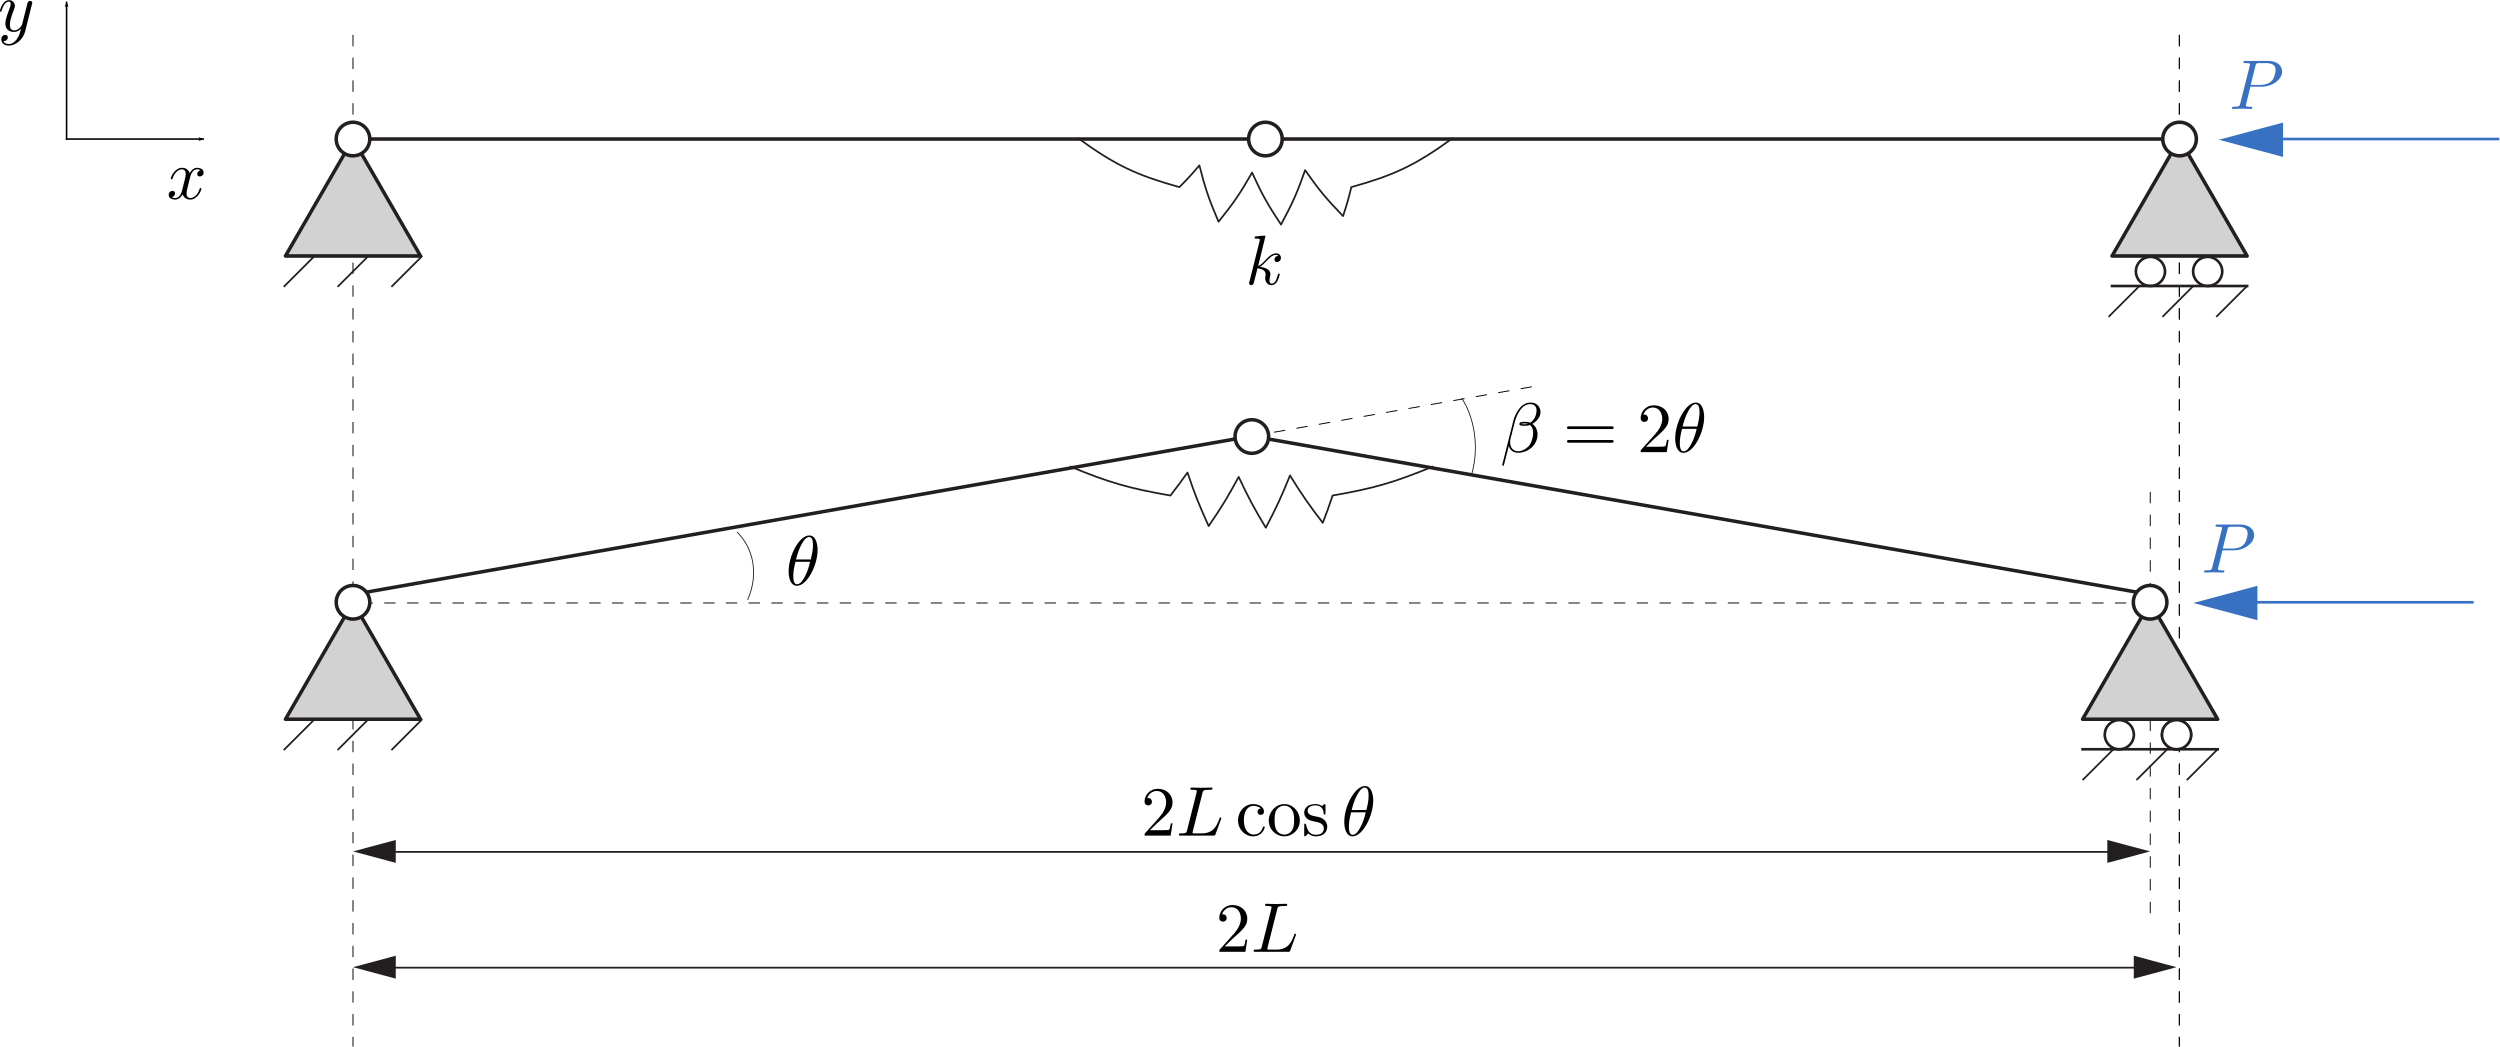 <?xml version="1.0" encoding="UTF-8" standalone="no"?>
<!-- Created with Inkscape (http://www.inkscape.org/) -->

<svg
   inkscape:version="1.1 (c68e22c387, 2021-05-23)"
   sodipodi:docname="two_rods.svg"
   viewBox="0 0 790.244 330.841"
   height="87.535mm"
   width="209.085mm"
   xml:space="preserve"
   id="svg9"
   version="1.1"
   xmlns:inkscape="http://www.inkscape.org/namespaces/inkscape"
   xmlns:sodipodi="http://sodipodi.sourceforge.net/DTD/sodipodi-0.dtd"
   xmlns:xlink="http://www.w3.org/1999/xlink"
   xmlns="http://www.w3.org/2000/svg"
   xmlns:svg="http://www.w3.org/2000/svg"><defs
     id="defs13"><marker
   id="ExperimentalArrow"
   refX="5"
   refY="3"
   orient="auto-start-reverse"
   inkscape:stockid="ExperimentalArrow"
   inkscape:isstock="true"><path
     style="fill:context-stroke"
     d="M 10,3 0,6 V 0 Z"
     id="path12852" /></marker><marker
   style="overflow:visible"
   id="TriangleInL"
   refX="0"
   refY="0"
   orient="auto"
   inkscape:stockid="TriangleInL"
   inkscape:isstock="true"><path
     transform="scale(-0.8)"
     style="fill:context-stroke;fill-rule:evenodd;stroke:context-stroke;stroke-width:1pt"
     d="M 5.77,0 -2.88,5 V -5 Z"
     id="path12732" /></marker><marker
   style="overflow:visible"
   id="Arrow2Lstart"
   refX="0"
   refY="0"
   orient="auto"
   inkscape:stockid="Arrow2Lstart"
   inkscape:isstock="true"><path
     transform="matrix(1.1,0,0,1.1,1.1,0)"
     d="M 8.719,4.034 -2.207,0.016 8.719,-4.002 c -1.745,2.372 -1.735,5.617 -6e-7,8.035 z"
     style="fill:context-stroke;fill-rule:evenodd;stroke-width:0.625;stroke-linejoin:round"
     id="path12617" /></marker><marker
   style="overflow:visible"
   id="Arrow1Mstart"
   refX="0"
   refY="0"
   orient="auto"
   inkscape:stockid="Arrow1Mstart"
   inkscape:isstock="true"><path
     transform="matrix(0.4,0,0,0.4,4,0)"
     style="fill:context-stroke;fill-rule:evenodd;stroke:context-stroke;stroke-width:1pt"
     d="M 0,0 5,-5 -12.5,0 5,5 Z"
     id="path12605" /></marker><marker
   style="overflow:visible"
   id="marker14287"
   refX="0"
   refY="0"
   orient="auto"
   inkscape:stockid="Arrow1Lstart"
   inkscape:isstock="true"><path
     transform="matrix(0.8,0,0,0.8,10,0)"
     style="fill:context-stroke;fill-rule:evenodd;stroke:context-stroke;stroke-width:1pt"
     d="M 0,0 5,-5 -12.5,0 5,5 Z"
     id="path14285" /></marker><marker
   style="overflow:visible"
   id="marker14277"
   refX="0"
   refY="0"
   orient="auto"
   inkscape:stockid="Arrow1Lstart"
   inkscape:isstock="true"><path
     transform="matrix(0.8,0,0,0.8,10,0)"
     style="fill:context-stroke;fill-rule:evenodd;stroke:context-stroke;stroke-width:1pt"
     d="M 0,0 5,-5 -12.5,0 5,5 Z"
     id="path14275" /></marker><marker
   style="overflow:visible"
   id="Arrow1Lstart"
   refX="0"
   refY="0"
   orient="auto"
   inkscape:stockid="Arrow1Lstart"
   inkscape:isstock="true"><path
     transform="matrix(0.8,0,0,0.8,10,0)"
     style="fill:context-stroke;fill-rule:evenodd;stroke:context-stroke;stroke-width:1pt"
     d="M 0,0 5,-5 -12.5,0 5,5 Z"
     id="path12599" /></marker><marker
   style="overflow:visible"
   id="Arrow2Lend"
   refX="0"
   refY="0"
   orient="auto"
   inkscape:stockid="Arrow2Lend"
   inkscape:isstock="true"><path
     transform="matrix(-1.1,0,0,-1.1,-1.1,0)"
     d="M 8.719,4.034 -2.207,0.016 8.719,-4.002 c -1.745,2.372 -1.735,5.617 -6e-7,8.035 z"
     style="fill:context-stroke;fill-rule:evenodd;stroke-width:0.625;stroke-linejoin:round"
     id="path12620" /></marker><marker
   style="overflow:visible"
   id="Arrow1Lend"
   refX="0"
   refY="0"
   orient="auto"
   inkscape:stockid="Arrow1Lend"
   inkscape:isstock="true"><path
     transform="matrix(-0.8,0,0,-0.8,-10,0)"
     style="fill:context-stroke;fill-rule:evenodd;stroke:context-stroke;stroke-width:1pt"
     d="M 0,0 5,-5 -12.5,0 5,5 Z"
     id="path12602" /></marker><clipPath
   clipPathUnits="userSpaceOnUse"
   id="clipPath71"><path
     d="M 0,0 H 425.2 V 108 H 0 Z"
     id="path69" /></clipPath><clipPath
   clipPathUnits="userSpaceOnUse"
   id="clipPath155"><path
     d="M 0,108 H 425.2 V 0 H 0 Z"
     id="path153" /></clipPath><clipPath
   clipPathUnits="userSpaceOnUse"
   id="clipPath267"><path
     d="M 0,108 H 425.2 V 0 H 0 Z"
     id="path265" /></clipPath><clipPath
   clipPathUnits="userSpaceOnUse"
   id="clipPath369"><path
     d="M 0,108 H 425.2 V 0 H 0 Z"
     id="path367" /></clipPath><clipPath
   clipPathUnits="userSpaceOnUse"
   id="clipPath421"><path
     d="M 0,108 H 425.2 V 0 H 0 Z"
     id="path419" /></clipPath><g
   id="g9141">
      <symbol
   overflow="visible"
   id="symbol3403">
        <path
   style="stroke:none"
   d=""
   id="path6363" />
      </symbol>
      <symbol
   overflow="visible"
   id="symbol8454">
        <path
   style="stroke:none"
   d="m 2.641,-3.719 h 1.125 C 3.438,-2.25 3.344,-1.812 3.344,-1.141 c 0,0.141 0,0.406 0.078,0.75 0.109,0.438 0.219,0.5 0.359,0.5 0.203,0 0.422,-0.172 0.422,-0.375 0,-0.062 0,-0.078 -0.062,-0.219 -0.297,-0.719 -0.297,-1.375 -0.297,-1.656 0,-0.516 0.078,-1.062 0.188,-1.578 h 1.125 c 0.141,0 0.5,0 0.5,-0.344 0,-0.234 -0.219,-0.234 -0.406,-0.234 H 1.906 c -0.219,0 -0.594,0 -1.031,0.469 -0.344,0.391 -0.609,0.844 -0.609,0.891 0,0.016 0,0.109 0.125,0.109 0.078,0 0.094,-0.047 0.156,-0.125 C 1.031,-3.719 1.609,-3.719 1.812,-3.719 H 2.375 C 2.062,-2.516 1.531,-1.312 1.109,-0.406 1.031,-0.25 1.031,-0.234 1.031,-0.156 c 0,0.188 0.156,0.266 0.281,0.266 0.297,0 0.375,-0.281 0.5,-0.641 C 1.953,-1 1.953,-1.016 2.078,-1.516 Z m 0,0"
   id="path6537" />
      </symbol>
      <symbol
   overflow="visible"
   id="symbol9488">
        <path
   style="stroke:none"
   d="m 2.859,-6.812 c 0,0 0,-0.109 -0.125,-0.109 -0.234,0 -0.953,0.078 -1.219,0.109 -0.078,0 -0.188,0.016 -0.188,0.188 0,0.125 0.094,0.125 0.234,0.125 0.484,0 0.5,0.062 0.5,0.172 L 2.031,-6.125 0.594,-0.391 c -0.047,0.141 -0.047,0.156 -0.047,0.219 0,0.234 0.203,0.281 0.297,0.281 0.125,0 0.266,-0.094 0.328,-0.203 0.047,-0.094 0.5,-1.938 0.562,-2.188 0.344,0.031 1.156,0.188 1.156,0.844 0,0.078 0,0.109 -0.031,0.219 -0.016,0.109 -0.031,0.234 -0.031,0.344 0,0.578 0.391,0.984 0.906,0.984 0.297,0 0.578,-0.156 0.797,-0.531 0.25,-0.438 0.359,-0.984 0.359,-1 0,-0.109 -0.094,-0.109 -0.125,-0.109 -0.094,0 -0.109,0.047 -0.141,0.188 -0.203,0.719 -0.422,1.234 -0.859,1.234 -0.203,0 -0.328,-0.109 -0.328,-0.469 0,-0.172 0.047,-0.406 0.078,-0.562 C 3.562,-1.312 3.562,-1.344 3.562,-1.453 3.562,-2.094 2.938,-2.375 2.078,-2.5 2.391,-2.672 2.719,-2.984 2.938,-3.234 3.422,-3.766 3.875,-4.188 4.359,-4.188 c 0.062,0 0.078,0 0.094,0.016 0.125,0.016 0.125,0.016 0.219,0.078 0.016,0 0.016,0.016 0.031,0.031 -0.469,0.031 -0.562,0.422 -0.562,0.547 0,0.156 0.109,0.344 0.375,0.344 0.266,0 0.547,-0.219 0.547,-0.609 0,-0.297 -0.234,-0.625 -0.672,-0.625 -0.281,0 -0.734,0.078 -1.453,0.875 -0.344,0.375 -0.734,0.781 -1.109,0.922 z m 0,0"
   id="path1793" />
      </symbol>
      <symbol
   overflow="visible"
   id="symbol5950">
        <path
   style="stroke:none"
   d=""
   id="path7853" />
      </symbol>
      <symbol
   overflow="visible"
   id="symbol6395">
        <path
   style="stroke:none"
   d="M 3.516,-1.266 H 3.281 c -0.016,0.156 -0.094,0.562 -0.188,0.625 C 3.047,-0.594 2.516,-0.594 2.406,-0.594 H 1.125 c 0.734,-0.641 0.984,-0.844 1.391,-1.172 0.516,-0.406 1,-0.844 1,-1.5 0,-0.844 -0.734,-1.359 -1.625,-1.359 -0.859,0 -1.453,0.609 -1.453,1.25 0,0.344 0.297,0.391 0.375,0.391 0.156,0 0.359,-0.125 0.359,-0.375 0,-0.125 -0.047,-0.375 -0.406,-0.375 C 0.984,-4.219 1.453,-4.375 1.781,-4.375 c 0.703,0 1.062,0.547 1.062,1.109 0,0.609 -0.438,1.078 -0.656,1.328 L 0.516,-0.266 C 0.438,-0.203 0.438,-0.188 0.438,0 h 2.875 z m 0,0"
   id="path8420" />
      </symbol>
      <symbol
   overflow="visible"
   id="symbol3991">
        <path
   style="stroke:none"
   d="m 5.359,-2.344 c 0.094,0 0.25,0 0.25,-0.172 0,-0.172 -0.156,-0.172 -0.25,-0.172 H 0.75 c -0.094,0 -0.266,0 -0.266,0.172 0,0.172 0.156,0.172 0.266,0.172 z m 0,1.531 c 0.094,0 0.25,0 0.25,-0.156 0,-0.188 -0.156,-0.188 -0.25,-0.188 H 0.75 c -0.109,0 -0.266,0 -0.266,0.188 0,0.156 0.172,0.156 0.266,0.156 z m 0,0"
   id="path7312" />
      </symbol>
      <symbol
   overflow="visible"
   id="symbol7950">
        <path
   style="stroke:none"
   d="m 2.328,-4.438 c 0,-0.188 0,-0.188 -0.203,-0.188 -0.453,0.438 -1.078,0.438 -1.359,0.438 v 0.25 c 0.156,0 0.625,0 1,-0.188 v 3.547 c 0,0.234 0,0.328 -0.688,0.328 H 0.812 V 0 c 0.125,0 0.984,-0.031 1.234,-0.031 0.219,0 1.094,0.031 1.25,0.031 V -0.25 H 3.031 c -0.703,0 -0.703,-0.094 -0.703,-0.328 z m 0,0"
   id="path5580" />
      </symbol>
      <symbol
   overflow="visible"
   id="symbol8496">
        <path
   style="stroke:none"
   d=""
   id="path7260" />
      </symbol>
      <symbol
   overflow="visible"
   id="symbol2464">
        <path
   style="stroke:none"
   d="m 1.312,-3.266 v -0.25 c 0,-2.516 1.234,-2.875 1.75,-2.875 0.234,0 0.656,0.062 0.875,0.406 -0.156,0 -0.547,0 -0.547,0.438 0,0.312 0.234,0.469 0.453,0.469 0.156,0 0.469,-0.094 0.469,-0.484 0,-0.594 -0.438,-1.078 -1.266,-1.078 -1.281,0 -2.625,1.281 -2.625,3.484 0,2.672 1.156,3.375 2.078,3.375 1.109,0 2.062,-0.938 2.062,-2.25 0,-1.266 -0.891,-2.219 -2,-2.219 -0.672,0 -1.047,0.5 -1.25,0.984 z M 2.5,-0.062 c -0.625,0 -0.922,-0.594 -0.984,-0.75 -0.188,-0.469 -0.188,-1.266 -0.188,-1.438 0,-0.781 0.328,-1.781 1.219,-1.781 0.172,0 0.625,0 0.938,0.625 0.172,0.359 0.172,0.875 0.172,1.359 0,0.484 0,0.984 -0.172,1.344 C 3.188,-0.109 2.734,-0.062 2.5,-0.062 Z m 0,0"
   id="path2718" />
      </symbol>
      <symbol
   overflow="visible"
   id="symbol1699">
        <path
   style="stroke:none"
   d="m 6.844,-3.266 c 0.156,0 0.344,0 0.344,-0.188 C 7.188,-3.656 7,-3.656 6.859,-3.656 h -5.969 c -0.141,0 -0.328,0 -0.328,0.203 0,0.188 0.188,0.188 0.328,0.188 z m 0.016,1.938 c 0.141,0 0.328,0 0.328,-0.203 0,-0.188 -0.188,-0.188 -0.344,-0.188 H 0.891 c -0.141,0 -0.328,0 -0.328,0.188 0,0.203 0.188,0.203 0.328,0.203 z m 0,0"
   id="path4252" />
      </symbol>
      <symbol
   overflow="visible"
   id="symbol8588">
        <path
   style="stroke:none"
   d="M 1.766,-6.922 0.328,-6.812 V -6.5 c 0.703,0 0.781,0.062 0.781,0.562 V -0.75 c 0,0.438 -0.109,0.438 -0.781,0.438 V 0 C 0.656,-0.016 1.188,-0.031 1.438,-0.031 c 0.25,0 0.734,0.016 1.109,0.031 v -0.312 c -0.672,0 -0.781,0 -0.781,-0.438 z m 0,0"
   id="path9443" />
      </symbol>
      <symbol
   overflow="visible"
   id="symbol2369">
        <path
   style="stroke:none"
   d="M 1.766,-4.406 0.375,-4.297 v 0.312 c 0.641,0 0.734,0.062 0.734,0.547 V -0.75 c 0,0.438 -0.109,0.438 -0.781,0.438 V 0 C 0.641,-0.016 1.188,-0.031 1.422,-0.031 1.781,-0.031 2.125,-0.016 2.469,0 v -0.312 c -0.672,0 -0.703,-0.047 -0.703,-0.438 z m 0.031,-1.734 c 0,-0.312 -0.234,-0.531 -0.516,-0.531 -0.312,0 -0.531,0.266 -0.531,0.531 0,0.266 0.219,0.531 0.531,0.531 0.281,0 0.516,-0.219 0.516,-0.531 z m 0,0"
   id="path7358" />
      </symbol>
      <symbol
   overflow="visible"
   id="symbol5125">
        <path
   style="stroke:none"
   d="M 1.094,-3.422 V -0.75 c 0,0.438 -0.109,0.438 -0.781,0.438 V 0 c 0.359,-0.016 0.859,-0.031 1.141,-0.031 0.25,0 0.766,0.016 1.109,0.031 v -0.312 c -0.672,0 -0.781,0 -0.781,-0.438 V -2.594 C 1.781,-3.625 2.5,-4.188 3.125,-4.188 c 0.641,0 0.75,0.531 0.75,1.109 V -0.75 c 0,0.438 -0.109,0.438 -0.781,0.438 V 0 c 0.344,-0.016 0.859,-0.031 1.125,-0.031 0.25,0 0.781,0.016 1.109,0.031 v -0.312 c -0.656,0 -0.766,0 -0.766,-0.438 v -1.844 c 0,-1.031 0.703,-1.594 1.344,-1.594 0.625,0 0.734,0.531 0.734,1.109 V -0.75 c 0,0.438 -0.109,0.438 -0.781,0.438 V 0 c 0.344,-0.016 0.859,-0.031 1.125,-0.031 0.266,0 0.781,0.016 1.125,0.031 v -0.312 c -0.516,0 -0.766,0 -0.781,-0.297 v -1.906 c 0,-0.859 0,-1.156 -0.312,-1.516 -0.141,-0.172 -0.469,-0.375 -1.047,-0.375 -0.828,0 -1.281,0.594 -1.438,0.984 C 4.391,-4.297 3.656,-4.406 3.203,-4.406 2.469,-4.406 2,-3.984 1.719,-3.359 V -4.406 L 0.312,-4.297 v 0.312 c 0.703,0 0.781,0.062 0.781,0.562 z m 0,0"
   id="path885" />
      </symbol>
      <symbol
   overflow="visible"
   id="symbol7810">
        <path
   style="stroke:none"
   d="m 2.938,-6.375 c 0,-0.25 0,-0.266 -0.234,-0.266 C 2.078,-6 1.203,-6 0.891,-6 v 0.312 c 0.203,0 0.781,0 1.297,-0.266 v 5.172 c 0,0.359 -0.031,0.469 -0.922,0.469 h -0.312 V 0 c 0.344,-0.031 1.203,-0.031 1.609,-0.031 0.391,0 1.266,0 1.609,0.031 v -0.312 h -0.312 c -0.906,0 -0.922,-0.109 -0.922,-0.469 z m 0,0"
   id="path357" />
      </symbol>
      <symbol
   overflow="visible"
   id="symbol7308">
        <path
   style="stroke:none"
   d=""
   id="path5830" />
      </symbol>
      <symbol
   overflow="visible"
   id="symbol1868">
        <path
   style="stroke:none"
   d="m 0.844,-0.438 c -0.016,0.094 -0.062,0.266 -0.062,0.281 0,0.156 0.125,0.219 0.234,0.219 0.125,0 0.234,-0.078 0.281,-0.141 0.031,-0.062 0.078,-0.297 0.125,-0.438 0.031,-0.125 0.109,-0.453 0.141,-0.625 0.047,-0.156 0.094,-0.312 0.125,-0.469 0.078,-0.281 0.094,-0.344 0.297,-0.625 C 2.172,-2.516 2.5,-2.875 3.031,-2.875 c 0.391,0 0.406,0.359 0.406,0.484 0,0.422 -0.297,1.188 -0.406,1.484 -0.078,0.203 -0.109,0.266 -0.109,0.375 0,0.375 0.297,0.594 0.656,0.594 0.703,0 1,-0.953 1,-1.062 0,-0.094 -0.078,-0.094 -0.109,-0.094 -0.094,0 -0.094,0.047 -0.125,0.125 C 4.188,-0.406 3.875,-0.125 3.609,-0.125 c -0.156,0 -0.188,-0.094 -0.188,-0.25 0,-0.156 0.047,-0.25 0.172,-0.562 0.078,-0.219 0.359,-0.953 0.359,-1.344 0,-0.672 -0.531,-0.797 -0.906,-0.797 -0.578,0 -0.969,0.359 -1.172,0.641 -0.047,-0.484 -0.453,-0.641 -0.75,-0.641 -0.297,0 -0.453,0.219 -0.547,0.375 -0.156,0.266 -0.25,0.656 -0.25,0.703 0,0.078 0.094,0.078 0.125,0.078 0.094,0 0.094,-0.016 0.141,-0.203 0.109,-0.406 0.25,-0.75 0.516,-0.75 0.188,0 0.234,0.156 0.234,0.344 0,0.125 -0.062,0.391 -0.125,0.578 -0.047,0.188 -0.109,0.469 -0.141,0.625 z m 0,0"
   id="path4876" />
      </symbol>
      <symbol
   overflow="visible"
   id="symbol7241">
        <path
   style="stroke:none"
   d="m 2.188,-4.625 c 0,-0.016 0.016,-0.109 0.016,-0.109 0,-0.047 -0.016,-0.109 -0.109,-0.109 -0.141,0 -0.719,0.062 -0.891,0.078 -0.047,0 -0.156,0.016 -0.156,0.156 0,0.094 0.109,0.094 0.188,0.094 0.328,0 0.328,0.062 0.328,0.109 0,0.047 -0.016,0.094 -0.016,0.156 L 0.562,-0.312 c -0.047,0.125 -0.047,0.141 -0.047,0.156 0,0.109 0.094,0.219 0.25,0.219 0.188,0 0.266,-0.125 0.312,-0.281 0.016,-0.031 0.312,-1.266 0.344,-1.359 0.5,0.047 0.891,0.219 0.891,0.578 0,0.031 0,0.062 -0.016,0.141 -0.031,0.094 -0.031,0.141 -0.031,0.219 0,0.484 0.406,0.703 0.75,0.703 0.672,0 0.875,-1.047 0.875,-1.062 0,-0.094 -0.078,-0.094 -0.109,-0.094 -0.094,0 -0.109,0.047 -0.141,0.172 C 3.562,-0.625 3.375,-0.125 3.031,-0.125 c -0.188,0 -0.25,-0.172 -0.25,-0.359 0,-0.125 0,-0.141 0.047,-0.312 0.016,-0.031 0.031,-0.141 0.031,-0.219 0,-0.625 -0.828,-0.719 -1.125,-0.734 C 1.938,-1.875 2.188,-2.109 2.312,-2.219 2.672,-2.547 3.016,-2.875 3.406,-2.875 c 0.078,0 0.172,0.016 0.234,0.094 C 3.344,-2.734 3.281,-2.5 3.281,-2.391 c 0,0.141 0.109,0.25 0.266,0.25 0.203,0 0.406,-0.156 0.406,-0.438 0,-0.234 -0.172,-0.5 -0.531,-0.5 -0.406,0 -0.766,0.297 -1.125,0.625 C 2,-2.188 1.781,-1.969 1.484,-1.844 Z m 0,0"
   id="path1651" />
      </symbol>
      <symbol
   overflow="visible"
   id="symbol4493">
        <path
   style="stroke:none"
   d=""
   id="path4564" />
      </symbol>
      <symbol
   overflow="visible"
   id="symbol2384">
        <path
   style="stroke:none"
   d="m 6.406,-1.578 c -0.875,0.641 -0.984,1.562 -0.984,1.562 0,0.109 0.062,0.109 0.156,0.109 0.125,0 0.156,0 0.188,-0.125 0.047,-0.172 0.156,-0.609 0.516,-1 0.406,-0.422 0.75,-0.531 1.047,-0.625 0.031,-0.016 0.062,-0.047 0.062,-0.078 0,-0.078 -0.031,-0.094 -0.125,-0.125 C 6.266,-2.172 5.906,-2.891 5.75,-3.5 5.734,-3.578 5.672,-3.578 5.578,-3.578 c -0.094,0 -0.156,0 -0.156,0.094 0,0.016 0.062,0.484 0.406,0.969 0.156,0.234 0.359,0.438 0.578,0.594 H 0.812 c -0.109,0 -0.281,0 -0.281,0.172 0,0.172 0.172,0.172 0.281,0.172 z m 0,0"
   id="path7092" />
      </symbol>
      <symbol
   overflow="visible"
   id="symbol3319">
        <path
   style="stroke:none"
   d="m 4.031,-1.906 c -0.375,-0.438 -0.484,-0.547 -0.75,-0.734 -0.422,-0.312 -0.875,-0.438 -1.25,-0.438 -0.875,0 -1.5,0.75 -1.5,1.578 0,0.812 0.609,1.562 1.469,1.562 0.969,0 1.656,-0.781 1.906,-1.156 0.359,0.438 0.484,0.547 0.734,0.734 0.438,0.312 0.875,0.422 1.266,0.422 0.859,0 1.484,-0.734 1.484,-1.562 0,-0.828 -0.594,-1.578 -1.469,-1.578 -0.969,0 -1.641,0.797 -1.891,1.172 z m 0.219,0.25 c 0.281,-0.453 0.891,-1.156 1.734,-1.156 0.719,0 1.219,0.641 1.219,1.312 0,0.656 -0.547,1.188 -1.188,1.188 -0.656,0 -1.094,-0.531 -1.766,-1.344 z M 3.672,-1.359 C 3.406,-0.906 2.797,-0.188 1.938,-0.188 c -0.719,0 -1.203,-0.641 -1.203,-1.312 0,-0.672 0.547,-1.188 1.188,-1.188 0.641,0 1.094,0.531 1.75,1.328 z m 0,0"
   id="path1056" />
      </symbol>
      <symbol
   overflow="visible"
   id="symbol4722">
        <path
   style="stroke:none"
   d=""
   id="path1083" />
      </symbol>
      <symbol
   overflow="visible"
   id="symbol4764">
        <path
   style="stroke:none"
   d="m 12.625,13.953 1.203,-3.188 h -0.25 c -0.391,1.031 -1.453,1.719 -2.594,2.016 -0.203,0.047 -1.188,0.312 -3.094,0.312 H 1.875 L 6.953,7.141 C 7.016,7.062 7.031,7.031 7.031,6.984 c 0,-0.031 0,-0.062 -0.062,-0.156 L 2.328,0.484 H 7.781 c 1.344,0 2.25,0.141 2.344,0.156 0.531,0.078 1.406,0.25 2.188,0.75 0.25,0.156 0.922,0.609 1.266,1.406 h 0.25 L 12.625,0 H 0.844 c -0.234,0 -0.25,0.016 -0.281,0.062 0,0.031 0,0.234 0,0.344 l 5.266,7.203 -5.156,6.062 C 0.562,13.781 0.562,13.844 0.562,13.844 c 0,0.109 0.094,0.109 0.281,0.109 z m 0,0"
   id="path8074" />
      </symbol>
    </g>
  <g
   id="g8920">
      <symbol
   overflow="visible"
   id="symbol7394">
        <path
   style="stroke:none"
   d=""
   id="path8137" />
      </symbol>
      <symbol
   overflow="visible"
   id="symbol1601">
        <path
   style="stroke:none"
   d="m 2.859,-6.812 c 0,0 0,-0.109 -0.125,-0.109 -0.234,0 -0.953,0.078 -1.219,0.109 -0.078,0 -0.188,0.016 -0.188,0.188 0,0.125 0.094,0.125 0.234,0.125 0.484,0 0.5,0.062 0.5,0.172 L 2.031,-6.125 0.594,-0.391 c -0.047,0.141 -0.047,0.156 -0.047,0.219 0,0.234 0.203,0.281 0.297,0.281 0.125,0 0.266,-0.094 0.328,-0.203 0.047,-0.094 0.5,-1.938 0.562,-2.188 0.344,0.031 1.156,0.188 1.156,0.844 0,0.078 0,0.109 -0.031,0.219 -0.016,0.109 -0.031,0.234 -0.031,0.344 0,0.578 0.391,0.984 0.906,0.984 0.297,0 0.578,-0.156 0.797,-0.531 0.25,-0.438 0.359,-0.984 0.359,-1 0,-0.109 -0.094,-0.109 -0.125,-0.109 -0.094,0 -0.109,0.047 -0.141,0.188 -0.203,0.719 -0.422,1.234 -0.859,1.234 -0.203,0 -0.328,-0.109 -0.328,-0.469 0,-0.172 0.047,-0.406 0.078,-0.562 C 3.562,-1.312 3.562,-1.344 3.562,-1.453 3.562,-2.094 2.938,-2.375 2.078,-2.5 2.391,-2.672 2.719,-2.984 2.938,-3.234 3.422,-3.766 3.875,-4.188 4.359,-4.188 c 0.062,0 0.078,0 0.094,0.016 0.125,0.016 0.125,0.016 0.219,0.078 0.016,0 0.016,0.016 0.031,0.031 -0.469,0.031 -0.562,0.422 -0.562,0.547 0,0.156 0.109,0.344 0.375,0.344 0.266,0 0.547,-0.219 0.547,-0.609 0,-0.297 -0.234,-0.625 -0.672,-0.625 -0.281,0 -0.734,0.078 -1.453,0.875 -0.344,0.375 -0.734,0.781 -1.109,0.922 z m 0,0"
   id="path1941" />
      </symbol>
    </g>
  <g
   id="g9345">
      <symbol
   overflow="visible"
   id="symbol1253">
        <path
   style="stroke:none"
   d=""
   id="path2816" />
      </symbol>
      <symbol
   overflow="visible"
   id="symbol5385">
        <path
   style="stroke:none"
   d="m 4.531,-4.984 c 0,-0.656 -0.172,-2.047 -1.188,-2.047 -1.391,0 -2.922,2.812 -2.922,5.094 0,0.938 0.281,2.047 1.188,2.047 1.406,0 2.922,-2.859 2.922,-5.094 z M 1.469,-3.625 C 1.641,-4.25 1.844,-5.047 2.25,-5.766 2.516,-6.25 2.875,-6.812 3.328,-6.812 c 0.484,0 0.547,0.641 0.547,1.203 0,0.5 -0.078,1 -0.312,1.984 z m 2,0.328 C 3.359,-2.844 3.156,-2 2.766,-1.281 c -0.344,0.688 -0.719,1.172 -1.156,1.172 -0.328,0 -0.531,-0.297 -0.531,-1.219 0,-0.422 0.062,-1 0.312,-1.969 z m 0,0"
   id="path9955" />
      </symbol>
    </g>
  <g
   id="g9177">
      <symbol
   overflow="visible"
   id="symbol6261">
        <path
   style="stroke:none"
   d=""
   id="path2618" />
      </symbol>
      <symbol
   overflow="visible"
   id="symbol7649">
        <path
   style="stroke:none"
   d="m 5.734,-5.672 c 0,-0.75 -0.547,-1.359 -1.359,-1.359 -0.578,0 -0.859,0.156 -1.203,0.406 C 2.625,-6.219 2.078,-5.25 1.891,-4.5 L 0.297,1.828 C 0.297,1.875 0.344,1.938 0.422,1.938 0.5,1.938 0.531,1.906 0.531,1.891 L 1.234,-0.875 c 0.188,0.609 0.625,0.969 1.359,0.969 C 3.312,0.094 4.062,-0.25 4.516,-0.688 5,-1.141 5.312,-1.781 5.312,-2.516 c 0,-0.719 -0.375,-1.25 -0.734,-1.484 0.578,-0.344 1.156,-0.953 1.156,-1.672 z M 3.938,-4.016 c -0.125,0.047 -0.234,0.062 -0.484,0.062 -0.141,0 -0.328,0.016 -0.438,-0.031 0.031,-0.109 0.391,-0.078 0.5,-0.078 0.203,0 0.297,0 0.422,0.047 z M 5.172,-5.906 c 0,0.703 -0.375,1.422 -0.891,1.734 C 4,-4.281 3.812,-4.297 3.516,-4.297 c -0.219,0 -0.781,-0.016 -0.781,0.312 0,0.281 0.516,0.25 0.688,0.25 0.375,0 0.531,0 0.828,-0.125 0.375,0.359 0.422,0.672 0.438,1.125 0.016,0.578 -0.219,1.328 -0.5,1.719 C 3.797,-0.484 3.125,-0.125 2.562,-0.125 c -0.766,0 -1.141,-0.578 -1.141,-1.281 0,-0.094 0,-0.25 0.047,-0.438 L 2.109,-4.359 C 2.328,-5.219 3.047,-6.812 4.25,-6.812 c 0.578,0 0.922,0.312 0.922,0.906 z m 0,0"
   id="path1673" />
      </symbol>
      <symbol
   overflow="visible"
   id="symbol1133">
        <path
   style="stroke:none"
   d="m 4.531,-4.984 c 0,-0.656 -0.172,-2.047 -1.188,-2.047 -1.391,0 -2.922,2.812 -2.922,5.094 0,0.938 0.281,2.047 1.188,2.047 1.406,0 2.922,-2.859 2.922,-5.094 z M 1.469,-3.625 C 1.641,-4.25 1.844,-5.047 2.25,-5.766 2.516,-6.25 2.875,-6.812 3.328,-6.812 c 0.484,0 0.547,0.641 0.547,1.203 0,0.5 -0.078,1 -0.312,1.984 z m 2,0.328 C 3.359,-2.844 3.156,-2 2.766,-1.281 c -0.344,0.688 -0.719,1.172 -1.156,1.172 -0.328,0 -0.531,-0.297 -0.531,-1.219 0,-0.422 0.062,-1 0.312,-1.969 z m 0,0"
   id="path7887" />
      </symbol>
      <symbol
   overflow="visible"
   id="symbol2149">
        <path
   style="stroke:none"
   d=""
   id="path2671" />
      </symbol>
      <symbol
   overflow="visible"
   id="symbol617">
        <path
   style="stroke:none"
   d="m 6.844,-3.266 c 0.156,0 0.344,0 0.344,-0.188 C 7.188,-3.656 7,-3.656 6.859,-3.656 h -5.969 c -0.141,0 -0.328,0 -0.328,0.203 0,0.188 0.188,0.188 0.328,0.188 z m 0.016,1.938 c 0.141,0 0.328,0 0.328,-0.203 0,-0.188 -0.188,-0.188 -0.344,-0.188 H 0.891 c -0.141,0 -0.328,0 -0.328,0.188 0,0.203 0.188,0.203 0.328,0.203 z m 0,0"
   id="path5977" />
      </symbol>
      <symbol
   overflow="visible"
   id="symbol748">
        <path
   style="stroke:none"
   d="m 1.266,-0.766 1.062,-1.031 c 1.547,-1.375 2.141,-1.906 2.141,-2.906 0,-1.141 -0.891,-1.938 -2.109,-1.938 -1.125,0 -1.859,0.922 -1.859,1.812 0,0.547 0.5,0.547 0.531,0.547 0.172,0 0.516,-0.109 0.516,-0.531 0,-0.25 -0.188,-0.516 -0.531,-0.516 -0.078,0 -0.094,0 -0.125,0.016 0.219,-0.656 0.766,-1.016 1.344,-1.016 0.906,0 1.328,0.812 1.328,1.625 C 3.562,-3.906 3.078,-3.125 2.516,-2.5 l -1.906,2.125 C 0.5,-0.266 0.5,-0.234 0.5,0 H 4.203 L 4.469,-1.734 H 4.234 C 4.172,-1.438 4.109,-1 4,-0.844 3.938,-0.766 3.281,-0.766 3.062,-0.766 Z m 0,0"
   id="path8773" />
      </symbol>
    </g>
  <g
   id="g9270">
      <symbol
   overflow="visible"
   id="symbol6674">
        <path
   style="stroke:none"
   d=""
   id="path3411" />
      </symbol>
      <symbol
   overflow="visible"
   id="symbol832">
        <path
   style="stroke:none"
   d="m 1.266,-0.766 1.062,-1.031 c 1.547,-1.375 2.141,-1.906 2.141,-2.906 0,-1.141 -0.891,-1.938 -2.109,-1.938 -1.125,0 -1.859,0.922 -1.859,1.812 0,0.547 0.5,0.547 0.531,0.547 0.172,0 0.516,-0.109 0.516,-0.531 0,-0.25 -0.188,-0.516 -0.531,-0.516 -0.078,0 -0.094,0 -0.125,0.016 0.219,-0.656 0.766,-1.016 1.344,-1.016 0.906,0 1.328,0.812 1.328,1.625 C 3.562,-3.906 3.078,-3.125 2.516,-2.5 l -1.906,2.125 C 0.5,-0.266 0.5,-0.234 0.5,0 H 4.203 L 4.469,-1.734 H 4.234 C 4.172,-1.438 4.109,-1 4,-0.844 3.938,-0.766 3.281,-0.766 3.062,-0.766 Z m 0,0"
   id="path9379" />
      </symbol>
      <symbol
   overflow="visible"
   id="symbol1628">
        <path
   style="stroke:none"
   d="m 1.172,-2.172 c 0,-1.625 0.812,-2.047 1.344,-2.047 0.094,0 0.719,0.016 1.062,0.375 -0.406,0.031 -0.469,0.328 -0.469,0.453 0,0.266 0.188,0.453 0.453,0.453 0.266,0 0.469,-0.156 0.469,-0.469 0,-0.672 -0.766,-1.062 -1.531,-1.062 -1.25,0 -2.156,1.078 -2.156,2.312 0,1.281 0.984,2.266 2.141,2.266 1.328,0 1.656,-1.203 1.656,-1.297 0,-0.094 -0.109,-0.094 -0.141,-0.094 -0.078,0 -0.109,0.031 -0.125,0.094 -0.281,0.922 -0.938,1.047 -1.297,1.047 -0.531,0 -1.406,-0.422 -1.406,-2.031 z m 0,0"
   id="path569" />
      </symbol>
      <symbol
   overflow="visible"
   id="symbol1975">
        <path
   style="stroke:none"
   d="M 4.688,-2.141 C 4.688,-3.406 3.703,-4.469 2.5,-4.469 c -1.25,0 -2.219,1.094 -2.219,2.328 0,1.297 1.031,2.25 2.203,2.25 1.203,0 2.203,-0.984 2.203,-2.25 z m -2.188,2 c -0.438,0 -0.875,-0.203 -1.141,-0.672 -0.25,-0.438 -0.25,-1.047 -0.25,-1.406 0,-0.391 0,-0.922 0.234,-1.359 C 1.609,-4.031 2.078,-4.25 2.484,-4.25 c 0.438,0 0.859,0.219 1.125,0.656 0.266,0.422 0.266,1 0.266,1.375 0,0.359 0,0.906 -0.219,1.344 C 3.422,-0.422 2.984,-0.141 2.5,-0.141 Z m 0,0"
   id="path6903" />
      </symbol>
      <symbol
   overflow="visible"
   id="symbol9083">
        <path
   style="stroke:none"
   d="m 2.078,-1.938 c 0.219,0.047 1.031,0.203 1.031,0.922 0,0.5 -0.344,0.906 -1.125,0.906 -0.844,0 -1.203,-0.562 -1.391,-1.422 C 0.562,-1.656 0.562,-1.688 0.453,-1.688 c -0.125,0 -0.125,0.062 -0.125,0.234 V -0.125 c 0,0.172 0,0.234 0.109,0.234 0.047,0 0.062,-0.016 0.25,-0.203 0.016,-0.016 0.016,-0.031 0.203,-0.219 0.438,0.406 0.891,0.422 1.094,0.422 1.141,0 1.609,-0.672 1.609,-1.391 0,-0.516 -0.297,-0.828 -0.422,-0.938 C 2.844,-2.547 2.453,-2.625 2.031,-2.703 1.469,-2.812 0.812,-2.938 0.812,-3.516 c 0,-0.359 0.25,-0.766 1.109,-0.766 1.094,0 1.156,0.906 1.172,1.203 0,0.094 0.094,0.094 0.109,0.094 0.141,0 0.141,-0.047 0.141,-0.234 v -1.016 c 0,-0.156 0,-0.234 -0.109,-0.234 -0.047,0 -0.078,0 -0.203,0.125 -0.031,0.031 -0.125,0.125 -0.172,0.156 -0.375,-0.281 -0.781,-0.281 -0.938,-0.281 -1.219,0 -1.594,0.672 -1.594,1.234 0,0.344 0.156,0.625 0.422,0.844 0.328,0.25 0.609,0.312 1.328,0.453 z m 0,0"
   id="path3393" />
      </symbol>
      <symbol
   overflow="visible"
   id="symbol8201">
        <path
   style="stroke:none"
   d=""
   id="path4787" />
      </symbol>
      <symbol
   overflow="visible"
   id="symbol603">
        <path
   style="stroke:none"
   d="M 3.734,-6.031 C 3.812,-6.391 3.844,-6.5 4.781,-6.5 c 0.297,0 0.375,0 0.375,-0.188 0,-0.125 -0.109,-0.125 -0.156,-0.125 -0.328,0 -1.141,0.031 -1.469,0.031 -0.297,0 -1.031,-0.031 -1.328,-0.031 -0.062,0 -0.188,0 -0.188,0.203 0,0.109 0.094,0.109 0.281,0.109 0.016,0 0.203,0 0.375,0.016 0.172,0.031 0.266,0.031 0.266,0.172 0,0.031 0,0.062 -0.031,0.188 L 1.562,-0.781 c -0.094,0.391 -0.109,0.469 -0.906,0.469 -0.172,0 -0.266,0 -0.266,0.203 C 0.391,0 0.484,0 0.656,0 h 4.625 C 5.516,0 5.516,0 5.578,-0.172 L 6.375,-2.328 c 0.031,-0.109 0.031,-0.125 0.031,-0.141 0,-0.031 -0.031,-0.109 -0.109,-0.109 -0.094,0 -0.109,0.062 -0.172,0.219 -0.344,0.906 -0.781,2.047 -2.5,2.047 H 2.688 c -0.141,0 -0.172,0 -0.219,0 -0.109,-0.016 -0.141,-0.031 -0.141,-0.109 0,-0.031 0,-0.047 0.047,-0.219 z m 0,0"
   id="path4497" />
      </symbol>
      <symbol
   overflow="visible"
   id="symbol7617">
        <path
   style="stroke:none"
   d="m 4.531,-4.984 c 0,-0.656 -0.172,-2.047 -1.188,-2.047 -1.391,0 -2.922,2.812 -2.922,5.094 0,0.938 0.281,2.047 1.188,2.047 1.406,0 2.922,-2.859 2.922,-5.094 z M 1.469,-3.625 C 1.641,-4.25 1.844,-5.047 2.25,-5.766 2.516,-6.25 2.875,-6.812 3.328,-6.812 c 0.484,0 0.547,0.641 0.547,1.203 0,0.5 -0.078,1 -0.312,1.984 z m 2,0.328 C 3.359,-2.844 3.156,-2 2.766,-1.281 c -0.344,0.688 -0.719,1.172 -1.156,1.172 -0.328,0 -0.531,-0.297 -0.531,-1.219 0,-0.422 0.062,-1 0.312,-1.969 z m 0,0"
   id="path8490" />
      </symbol>
    </g>
  <g
   id="g2207">
      <symbol
   overflow="visible"
   id="symbol7159">
        <path
   style="stroke:none"
   d=""
   id="path3578" />
      </symbol>
      <symbol
   overflow="visible"
   id="symbol8303">
        <path
   style="stroke:none"
   d="m 1.266,-0.766 1.062,-1.031 c 1.547,-1.375 2.141,-1.906 2.141,-2.906 0,-1.141 -0.891,-1.938 -2.109,-1.938 -1.125,0 -1.859,0.922 -1.859,1.812 0,0.547 0.5,0.547 0.531,0.547 0.172,0 0.516,-0.109 0.516,-0.531 0,-0.25 -0.188,-0.516 -0.531,-0.516 -0.078,0 -0.094,0 -0.125,0.016 0.219,-0.656 0.766,-1.016 1.344,-1.016 0.906,0 1.328,0.812 1.328,1.625 C 3.562,-3.906 3.078,-3.125 2.516,-2.5 l -1.906,2.125 C 0.5,-0.266 0.5,-0.234 0.5,0 H 4.203 L 4.469,-1.734 H 4.234 C 4.172,-1.438 4.109,-1 4,-0.844 3.938,-0.766 3.281,-0.766 3.062,-0.766 Z m 0,0"
   id="path1759" />
      </symbol>
      <symbol
   overflow="visible"
   id="symbol4389">
        <path
   style="stroke:none"
   d=""
   id="path955" />
      </symbol>
      <symbol
   overflow="visible"
   id="symbol2210">
        <path
   style="stroke:none"
   d="M 3.734,-6.031 C 3.812,-6.391 3.844,-6.5 4.781,-6.5 c 0.297,0 0.375,0 0.375,-0.188 0,-0.125 -0.109,-0.125 -0.156,-0.125 -0.328,0 -1.141,0.031 -1.469,0.031 -0.297,0 -1.031,-0.031 -1.328,-0.031 -0.062,0 -0.188,0 -0.188,0.203 0,0.109 0.094,0.109 0.281,0.109 0.016,0 0.203,0 0.375,0.016 0.172,0.031 0.266,0.031 0.266,0.172 0,0.031 0,0.062 -0.031,0.188 L 1.562,-0.781 c -0.094,0.391 -0.109,0.469 -0.906,0.469 -0.172,0 -0.266,0 -0.266,0.203 C 0.391,0 0.484,0 0.656,0 h 4.625 C 5.516,0 5.516,0 5.578,-0.172 L 6.375,-2.328 c 0.031,-0.109 0.031,-0.125 0.031,-0.141 0,-0.031 -0.031,-0.109 -0.109,-0.109 -0.094,0 -0.109,0.062 -0.172,0.219 -0.344,0.906 -0.781,2.047 -2.5,2.047 H 2.688 c -0.141,0 -0.172,0 -0.219,0 -0.109,-0.016 -0.141,-0.031 -0.141,-0.109 0,-0.031 0,-0.047 0.047,-0.219 z m 0,0"
   id="path7743" />
      </symbol>
    </g>
  <g
   id="g6782">
      <symbol
   overflow="visible"
   id="symbol3931">
        <path
   style="stroke:none"
   d=""
   id="path6434" />
      </symbol>
      <symbol
   overflow="visible"
   id="symbol6255">
        <path
   style="stroke:none"
   d="M 3.016,-3.156 H 4.719 c 1.406,0 2.797,-1.031 2.797,-2.141 0,-0.781 -0.656,-1.516 -1.969,-1.516 h -3.219 c -0.188,0 -0.297,0 -0.297,0.188 0,0.125 0.078,0.125 0.281,0.125 0.125,0 0.312,0.016 0.422,0.016 0.172,0.031 0.219,0.047 0.219,0.172 0,0.031 0,0.062 -0.031,0.188 l -1.344,5.344 c -0.094,0.391 -0.109,0.469 -0.906,0.469 -0.156,0 -0.266,0 -0.266,0.188 C 0.406,0 0.516,0 0.547,0 0.828,0 1.531,-0.031 1.812,-0.031 c 0.219,0 0.438,0.016 0.641,0.016 0.219,0 0.438,0.016 0.641,0.016 0.078,0 0.203,0 0.203,-0.203 0,-0.109 -0.094,-0.109 -0.281,-0.109 -0.359,0 -0.641,0 -0.641,-0.172 0,-0.062 0.016,-0.109 0.031,-0.172 z M 3.734,-6.125 C 3.828,-6.469 3.844,-6.5 4.281,-6.5 h 0.953 c 0.828,0 1.359,0.266 1.359,0.953 0,0.391 -0.203,1.25 -0.594,1.609 -0.5,0.453 -1.094,0.531 -1.531,0.531 H 3.062 Z m 0,0"
   id="path5647" />
      </symbol>
    </g>
  <g
   id="g6780">
      <symbol
   overflow="visible"
   id="symbol5509">
        <path
   style="stroke:none"
   d=""
   id="path3046" />
      </symbol>
      <symbol
   overflow="visible"
   id="symbol5942">
        <path
   style="stroke:none"
   d="M 3.328,-3.016 C 3.391,-3.266 3.625,-4.188 4.312,-4.188 c 0.047,0 0.297,0 0.5,0.125 C 4.531,-4 4.344,-3.766 4.344,-3.516 c 0,0.156 0.109,0.344 0.375,0.344 0.219,0 0.531,-0.172 0.531,-0.578 0,-0.516 -0.578,-0.656 -0.922,-0.656 -0.578,0 -0.922,0.531 -1.047,0.75 -0.25,-0.656 -0.781,-0.75 -1.078,-0.75 -1.031,0 -1.609,1.281 -1.609,1.531 0,0.109 0.109,0.109 0.125,0.109 0.078,0 0.109,-0.031 0.125,-0.109 0.344,-1.062 1,-1.312 1.344,-1.312 0.188,0 0.531,0.094 0.531,0.672 0,0.312 -0.172,0.969 -0.531,2.375 -0.156,0.609 -0.516,1.031 -0.953,1.031 -0.062,0 -0.281,0 -0.5,-0.125 0.25,-0.062 0.469,-0.266 0.469,-0.547 0,-0.266 -0.219,-0.344 -0.359,-0.344 -0.312,0 -0.547,0.25 -0.547,0.578 0,0.453 0.484,0.656 0.922,0.656 0.672,0 1.031,-0.703 1.047,-0.75 0.125,0.359 0.484,0.75 1.078,0.75 1.031,0 1.594,-1.281 1.594,-1.531 0,-0.109 -0.078,-0.109 -0.109,-0.109 -0.094,0 -0.109,0.047 -0.141,0.109 -0.328,1.078 -1,1.312 -1.312,1.312 -0.391,0 -0.547,-0.312 -0.547,-0.656 0,-0.219 0.047,-0.438 0.156,-0.875 z m 0,0"
   id="path1388" />
      </symbol>
    </g>
  <g
   id="g4512">
      <symbol
   overflow="visible"
   id="symbol3266">
        <path
   style="stroke:none"
   d=""
   id="path2089" />
      </symbol>
      <symbol
   overflow="visible"
   id="symbol8042">
        <path
   style="stroke:none"
   d="m 4.844,-3.797 c 0.047,-0.141 0.047,-0.156 0.047,-0.234 0,-0.172 -0.141,-0.266 -0.297,-0.266 -0.094,0 -0.25,0.062 -0.344,0.203 -0.016,0.062 -0.109,0.359 -0.141,0.547 -0.078,0.25 -0.141,0.531 -0.203,0.797 l -0.453,1.797 c -0.031,0.141 -0.469,0.844 -1.125,0.844 -0.5,0 -0.609,-0.438 -0.609,-0.812 C 1.719,-1.375 1.891,-2 2.219,-2.875 2.375,-3.281 2.422,-3.391 2.422,-3.594 c 0,-0.438 -0.312,-0.812 -0.812,-0.812 -0.953,0 -1.312,1.453 -1.312,1.531 0,0.109 0.094,0.109 0.109,0.109 0.109,0 0.109,-0.031 0.156,-0.188 0.281,-0.938 0.672,-1.234 1.016,-1.234 0.078,0 0.25,0 0.25,0.312 0,0.25 -0.109,0.516 -0.172,0.703 -0.406,1.062 -0.578,1.625 -0.578,2.094 0,0.891 0.625,1.188 1.219,1.188 0.391,0 0.719,-0.172 1,-0.453 -0.125,0.516 -0.25,1.016 -0.641,1.547 -0.266,0.328 -0.641,0.625 -1.094,0.625 -0.141,0 -0.594,-0.031 -0.766,-0.422 0.156,0 0.297,0 0.422,-0.125 C 1.328,1.203 1.422,1.062 1.422,0.875 1.422,0.562 1.156,0.531 1.062,0.531 0.828,0.531 0.5,0.688 0.5,1.172 c 0,0.5 0.438,0.875 1.062,0.875 1.016,0 2.047,-0.906 2.328,-2.031 z m 0,0"
   id="path1520" />
      </symbol>
    </g>
  </defs><sodipodi:namedview
     id="namedview11"
     pagecolor="#505050"
     bordercolor="#eeeeee"
     borderopacity="1"
     inkscape:pageshadow="0"
     inkscape:pageopacity="0"
     inkscape:pagecheckerboard="0"
     showgrid="false"
     inkscape:zoom="1.4142136"
     inkscape:cx="377.94857"
     inkscape:cy="198.697"
     inkscape:window-width="1920"
     inkscape:window-height="1046"
     inkscape:window-x="-11"
     inkscape:window-y="-11"
     inkscape:window-maximized="1"
     inkscape:current-layer="g15"
     fit-margin-top="0"
     fit-margin-left="0"
     fit-margin-right="0"
     fit-margin-bottom="0"
     width="210mm"
     units="mm"
     inkscape:document-units="mm" /><g
     id="g15"
     inkscape:groupmode="layer"
     inkscape:label="AENGM0057 - NSSS - 02b - Stability of 1DOF Structures"
     transform="matrix(1.333,0,0,-1.333,-114.018,213.337)"><path
       style="fill:none;stroke:#000000;stroke-width:0.225;stroke-linecap:butt;stroke-linejoin:miter;stroke-miterlimit:4;stroke-dasharray:2.7, 2.7;stroke-dashoffset:0;stroke-opacity:1"
       d="M 602.323,151.769 V -88.128"
       id="path6135" /><path
       style="fill:none;stroke:#000000;stroke-width:0.225;stroke-linecap:butt;stroke-linejoin:miter;stroke-miterlimit:4;stroke-dasharray:2.7, 2.7;stroke-dashoffset:0;stroke-opacity:1"
       d="M 595.43,43.388 V -59.113"
       id="path6619" /><path
       style="fill:none;stroke:#000000;stroke-width:0.225;stroke-linecap:butt;stroke-linejoin:miter;stroke-miterlimit:4;stroke-dasharray:2.7, 2.7;stroke-dashoffset:0;stroke-opacity:1"
       d="M 602.323,151.769 V -88.128"
       id="path5973" /><path
       style="fill:none;stroke:#000000;stroke-width:0.225;stroke-linecap:butt;stroke-linejoin:miter;stroke-miterlimit:4;stroke-dasharray:2.7, 2.7;stroke-dashoffset:0;stroke-opacity:1"
       d="m 595.154,17.056 -425.616,1.3e-5"
       id="path4972"
       sodipodi:nodetypes="cc" /><path
       style="fill:none;stroke:#000000;stroke-width:0.225;stroke-linecap:butt;stroke-linejoin:miter;stroke-miterlimit:4;stroke-dasharray:2.7, 2.7;stroke-dashoffset:0;stroke-opacity:1"
       d="m 382.312,56.607 66.806,11.78"
       id="path3037" /><path
       style="fill:none;stroke:#000000;stroke-width:0.225;stroke-linecap:butt;stroke-linejoin:miter;stroke-miterlimit:4;stroke-dasharray:2.7, 2.7;stroke-dashoffset:0;stroke-opacity:1"
       d="M 169.239,151.77 V -88.128"
       id="path1796" /><g
       id="g109"
       transform="matrix(1.872,0,0,1.872,153.226,99.338)"
       style="stroke-width:0.449"><path
         d="M 0,0 8.556,14.819 17.112,0 Z"
         style="fill:#d3d2d2;fill-opacity:1;fill-rule:nonzero;stroke:none;stroke-width:0.449"
         id="path111" /></g><g
       id="g113"
       transform="matrix(1.872,0,0,1.872,153.226,99.338)"
       style="stroke-width:0.449"><path
         d="M 0,0 8.556,14.819 17.112,0 Z"
         style="fill:none;stroke:#231f20;stroke-width:0.449;stroke-linecap:butt;stroke-linejoin:round;stroke-miterlimit:10;stroke-dasharray:none;stroke-opacity:1"
         id="path115" /></g><g
       id="g117"
       transform="matrix(1.872,0,0,1.872,586.365,99.338)"
       style="stroke-width:0.449"><path
         d="M 0,0 8.556,14.819 17.113,0 Z"
         style="fill:#d3d2d2;fill-opacity:1;fill-rule:nonzero;stroke:none;stroke-width:0.449"
         id="path119" /></g><g
       id="g121"
       transform="matrix(1.872,0,0,1.872,586.365,99.338)"
       style="stroke-width:0.449"><path
         d="M 0,0 8.556,14.819 17.113,0 Z"
         style="fill:none;stroke:#231f20;stroke-width:0.449;stroke-linecap:butt;stroke-linejoin:round;stroke-miterlimit:10;stroke-dasharray:none;stroke-opacity:1"
         id="path123" /></g><g
       id="g125"
       transform="matrix(1.872,0,0,1.872,169.24,127.074)"
       style="stroke-width:0.449"><path
         d="M 0,0 H 231.202"
         style="fill:none;stroke:#231f20;stroke-width:0.449;stroke-linecap:butt;stroke-linejoin:miter;stroke-miterlimit:10;stroke-dasharray:none;stroke-opacity:1"
         id="path127" /></g><g
       id="g129"
       transform="matrix(1.872,0,0,-1.872,169.238,19.065)"
       style="stroke-width:0.449"><path
         d="M 0,0 113.845,-20.074"
         style="fill:none;stroke:#231f20;stroke-width:0.449;stroke-linecap:butt;stroke-linejoin:miter;stroke-miterlimit:10;stroke-dasharray:none;stroke-opacity:1"
         id="path131" /></g><g
       id="g145"
       transform="matrix(1.872,0,0,-1.872,595.396,19.065)"
       style="stroke-width:0.449"><path
         d="M 0,0 -113.845,-20.074"
         style="fill:none;stroke:#231f20;stroke-width:0.449;stroke-linecap:butt;stroke-linejoin:miter;stroke-miterlimit:10;stroke-dasharray:none;stroke-opacity:1"
         id="path147" /></g><g
       id="g157"
       transform="matrix(1.872,0,0,1.872,173.22,127.074)"
       style="stroke-width:0.449"><path
         d="m 0,0 c 0,-1.174 -0.952,-2.126 -2.126,-2.126 -1.175,0 -2.126,0.952 -2.126,2.126 0,1.174 0.951,2.126 2.126,2.126 C -0.952,2.126 0,1.174 0,0"
         style="fill:#ffffff;fill-opacity:1;fill-rule:nonzero;stroke:none;stroke-width:0.449"
         id="path159" /></g><g
       id="g161"
       transform="matrix(1.872,0,0,1.872,173.22,127.074)"
       style="stroke-width:0.449"><path
         d="m 0,0 c 0,-1.174 -0.952,-2.126 -2.126,-2.126 -1.175,0 -2.126,0.952 -2.126,2.126 0,1.174 0.951,2.126 2.126,2.126 C -0.952,2.126 0,1.174 0,0 Z"
         style="fill:none;stroke:#231f20;stroke-width:0.449;stroke-linecap:butt;stroke-linejoin:bevel;stroke-miterlimit:10;stroke-dasharray:none;stroke-opacity:1"
         id="path163" /></g><g
       id="g2578"
       transform="matrix(1.872,0,0,1.872,2.351,34.053)"
       style="stroke-width:0.449"><g
         id="g165"
         transform="translate(205.136,12.005)"
         style="stroke-width:0.449"><path
           d="m 0,0 c 0,1.174 -0.952,2.126 -2.126,2.126 -1.175,0 -2.126,-0.952 -2.126,-2.126 0,-1.174 0.951,-2.126 2.126,-2.126 C -0.952,-2.126 0,-1.174 0,0"
           style="fill:#ffffff;fill-opacity:1;fill-rule:nonzero;stroke:none;stroke-width:0.449"
           id="path167" /></g><g
         id="g169"
         transform="translate(205.136,12.005)"
         style="stroke-width:0.449"><path
           d="m 0,0 c 0,1.174 -0.952,2.126 -2.126,2.126 -1.175,0 -2.126,-0.952 -2.126,-2.126 0,-1.174 0.951,-2.126 2.126,-2.126 C -0.952,-2.126 0,-1.174 0,0 Z"
           style="fill:none;stroke:#231f20;stroke-width:0.449;stroke-linecap:butt;stroke-linejoin:bevel;stroke-miterlimit:10;stroke-dasharray:none;stroke-opacity:1"
           id="path171" /></g></g><g
       id="g173"
       transform="matrix(1.872,0,0,1.872,389.585,127.074)"
       style="stroke-width:0.449"><path
         d="m 0,0 c 0,-1.174 -0.952,-2.126 -2.126,-2.126 -1.175,0 -2.126,0.952 -2.126,2.126 0,1.174 0.951,2.126 2.126,2.126 C -0.952,2.126 0,1.174 0,0"
         style="fill:#ffffff;fill-opacity:1;fill-rule:nonzero;stroke:none;stroke-width:0.449"
         id="path175" /></g><g
       id="g177"
       transform="matrix(1.872,0,0,1.872,389.585,127.074)"
       style="stroke-width:0.449"><path
         d="m 0,0 c 0,-1.174 -0.952,-2.126 -2.126,-2.126 -1.175,0 -2.126,0.952 -2.126,2.126 0,1.174 0.951,2.126 2.126,2.126 C -0.952,2.126 0,1.174 0,0 Z"
         style="fill:none;stroke:#231f20;stroke-width:0.449;stroke-linecap:butt;stroke-linejoin:bevel;stroke-miterlimit:10;stroke-dasharray:none;stroke-opacity:1"
         id="path179" /></g><g
       id="g181"
       transform="matrix(1.872,0,0,1.872,606.359,127.074)"
       style="stroke-width:0.449"><path
         d="m 0,0 c 0,-1.175 -0.95,-2.126 -2.127,-2.126 -1.174,0 -2.125,0.951 -2.125,2.126 0,1.175 0.951,2.127 2.125,2.127 C -0.95,2.127 0,1.175 0,0"
         style="fill:#ffffff;fill-opacity:1;fill-rule:nonzero;stroke:none;stroke-width:0.449"
         id="path183" /></g><g
       id="g185"
       transform="matrix(1.872,0,0,1.872,606.359,127.074)"
       style="stroke-width:0.449"><path
         d="m 0,0 c 0,-1.175 -0.95,-2.126 -2.127,-2.126 -1.174,0 -2.125,0.951 -2.125,2.126 0,1.175 0.951,2.127 2.125,2.127 C -0.95,2.127 0,1.175 0,0 Z"
         style="fill:none;stroke:#231f20;stroke-width:0.449;stroke-linecap:butt;stroke-linejoin:bevel;stroke-miterlimit:10;stroke-dasharray:none;stroke-opacity:1"
         id="path187" /></g><g
       id="g189"
       transform="matrix(1.872,0,0,1.872,598.927,95.677)"
       style="stroke-width:0.449"><path
         d="m 0,0 c 0,-1.02 -0.827,-1.846 -1.848,-1.846 -1.019,0 -1.843,0.826 -1.843,1.846 0,1.02 0.824,1.847 1.843,1.847 C -0.827,1.847 0,1.02 0,0"
         style="fill:#ffffff;fill-opacity:1;fill-rule:nonzero;stroke:none;stroke-width:0.449"
         id="path191" /></g><g
       id="g193"
       transform="matrix(1.872,0,0,1.872,598.927,95.677)"
       style="stroke-width:0.449"><path
         d="m 0,0 c 0,-1.02 -0.827,-1.846 -1.848,-1.846 -1.019,0 -1.843,0.826 -1.843,1.846 0,1.02 0.824,1.847 1.843,1.847 C -0.827,1.847 0,1.02 0,0 Z"
         style="fill:none;stroke:#231f20;stroke-width:0.337;stroke-linecap:butt;stroke-linejoin:bevel;stroke-miterlimit:10;stroke-dasharray:none;stroke-opacity:1"
         id="path195" /></g><g
       id="g197"
       transform="matrix(1.872,0,0,1.872,612.5,95.677)"
       style="stroke-width:0.449"><path
         d="m 0,0 c 0,-1.02 -0.827,-1.846 -1.848,-1.846 -1.021,0 -1.844,0.826 -1.844,1.846 0,1.02 0.823,1.847 1.844,1.847 C -0.827,1.847 0,1.02 0,0"
         style="fill:#ffffff;fill-opacity:1;fill-rule:nonzero;stroke:none;stroke-width:0.449"
         id="path199" /></g><g
       id="g201"
       transform="matrix(1.872,0,0,1.872,612.5,95.677)"
       style="stroke-width:0.449"><path
         d="m 0,0 c 0,-1.02 -0.827,-1.846 -1.848,-1.846 -1.021,0 -1.844,0.826 -1.844,1.846 0,1.02 0.823,1.847 1.844,1.847 C -0.827,1.847 0,1.02 0,0 Z"
         style="fill:none;stroke:#231f20;stroke-width:0.337;stroke-linecap:butt;stroke-linejoin:bevel;stroke-miterlimit:10;stroke-dasharray:none;stroke-opacity:1"
         id="path203" /></g><g
       id="g205"
       transform="matrix(1.872,0,0,1.872,591.546,-14.175)"
       style="stroke-width:0.449"><path
         d="m 0,0 c 0,-1.021 -0.826,-1.848 -1.848,-1.848 -1.019,0 -1.843,0.827 -1.843,1.848 0,1.021 0.824,1.848 1.843,1.848 C -0.826,1.848 0,1.021 0,0"
         style="fill:#ffffff;fill-opacity:1;fill-rule:nonzero;stroke:none;stroke-width:0.449"
         id="path207" /></g><g
       id="g209"
       transform="matrix(1.872,0,0,1.872,591.546,-14.175)"
       style="stroke-width:0.449"><path
         d="m 0,0 c 0,-1.021 -0.826,-1.848 -1.848,-1.848 -1.019,0 -1.843,0.827 -1.843,1.848 0,1.021 0.824,1.848 1.843,1.848 C -0.826,1.848 0,1.021 0,0 Z"
         style="fill:none;stroke:#231f20;stroke-width:0.337;stroke-linecap:butt;stroke-linejoin:bevel;stroke-miterlimit:10;stroke-dasharray:none;stroke-opacity:1"
         id="path211" /></g><g
       id="g213"
       transform="matrix(1.872,0,0,1.872,605.12,-14.175)"
       style="stroke-width:0.449"><path
         d="m 0,0 c 0,-1.021 -0.827,-1.848 -1.848,-1.848 -1.019,0 -1.843,0.827 -1.843,1.848 0,1.021 0.824,1.848 1.843,1.848 C -0.827,1.848 0,1.021 0,0"
         style="fill:#ffffff;fill-opacity:1;fill-rule:nonzero;stroke:none;stroke-width:0.449"
         id="path215" /></g><g
       id="g217"
       transform="matrix(1.872,0,0,1.872,605.12,-14.175)"
       style="stroke-width:0.449"><path
         d="m 0,0 c 0,-1.021 -0.827,-1.848 -1.848,-1.848 -1.019,0 -1.843,0.827 -1.843,1.848 0,1.021 0.824,1.848 1.843,1.848 C -0.827,1.848 0,1.021 0,0 Z"
         style="fill:none;stroke:#231f20;stroke-width:0.337;stroke-linecap:butt;stroke-linejoin:bevel;stroke-miterlimit:10;stroke-dasharray:none;stroke-opacity:1"
         id="path219" /></g><g
       id="g221"
       transform="matrix(1.872,0,0,1.872,586.365,92.222)"
       style="stroke-width:0.449"><path
         d="M 0,0 H 17.113"
         style="fill:none;stroke:#231f20;stroke-width:0.337;stroke-linecap:square;stroke-linejoin:bevel;stroke-miterlimit:10;stroke-dasharray:none;stroke-opacity:1"
         id="path223" /></g><g
       id="g225"
       transform="matrix(1.872,0,0,1.872,618.395,92.222)"
       style="stroke-width:0.449"><path
         d="M 0,0 -3.909,-3.908"
         style="fill:none;stroke:#231f20;stroke-width:0.224;stroke-linecap:butt;stroke-linejoin:round;stroke-miterlimit:10;stroke-dasharray:none;stroke-opacity:1"
         id="path227" /></g><g
       id="g229"
       transform="matrix(1.872,0,0,1.872,592.859,92.222)"
       style="stroke-width:0.449"><path
         d="M 0,0 -3.908,-3.908"
         style="fill:none;stroke:#231f20;stroke-width:0.224;stroke-linecap:butt;stroke-linejoin:round;stroke-miterlimit:10;stroke-dasharray:none;stroke-opacity:1"
         id="path231" /></g><g
       id="g233"
       transform="matrix(1.872,0,0,1.872,605.628,92.222)"
       style="stroke-width:0.449"><path
         d="M 0,0 -3.908,-3.908"
         style="fill:none;stroke:#231f20;stroke-width:0.224;stroke-linecap:butt;stroke-linejoin:round;stroke-miterlimit:10;stroke-dasharray:none;stroke-opacity:1"
         id="path235" /></g><g
       id="g237"
       transform="matrix(1.872,0,0,1.872,586.694,-17.629)"
       style="stroke-width:0.449"><path
         d="M 0,0 -3.907,-3.907"
         style="fill:none;stroke:#231f20;stroke-width:0.224;stroke-linecap:butt;stroke-linejoin:round;stroke-miterlimit:10;stroke-dasharray:none;stroke-opacity:1"
         id="path239" /></g><g
       id="g241"
       transform="matrix(1.872,0,0,1.872,599.462,-17.629)"
       style="stroke-width:0.449"><path
         d="M 0,0 -3.909,-3.907"
         style="fill:none;stroke:#231f20;stroke-width:0.224;stroke-linecap:butt;stroke-linejoin:round;stroke-miterlimit:10;stroke-dasharray:none;stroke-opacity:1"
         id="path243" /></g><g
       id="g245"
       transform="matrix(1.872,0,0,1.872,185.664,99.338)"
       style="stroke-width:0.449"><path
         d="M 0,0 -3.908,-3.907"
         style="fill:none;stroke:#231f20;stroke-width:0.224;stroke-linecap:butt;stroke-linejoin:round;stroke-miterlimit:10;stroke-dasharray:none;stroke-opacity:1"
         id="path247" /></g><g
       id="g249"
       transform="matrix(1.872,0,0,1.872,160.132,99.338)"
       style="stroke-width:0.449"><path
         d="M 0,0 -3.908,-3.907"
         style="fill:none;stroke:#231f20;stroke-width:0.224;stroke-linecap:butt;stroke-linejoin:round;stroke-miterlimit:10;stroke-dasharray:none;stroke-opacity:1"
         id="path251" /></g><g
       id="g253"
       transform="matrix(1.872,0,0,1.872,172.896,99.338)"
       style="stroke-width:0.449"><path
         d="M 0,0 -3.908,-3.907"
         style="fill:none;stroke:#231f20;stroke-width:0.224;stroke-linecap:butt;stroke-linejoin:round;stroke-miterlimit:10;stroke-dasharray:none;stroke-opacity:1"
         id="path255" /></g><g
       id="g269"
       transform="matrix(1.872,0,0,1.872,153.226,-10.512)"
       style="stroke-width:0.449"><path
         d="M 0,0 8.556,14.818 17.112,0 Z"
         style="fill:#d3d2d2;fill-opacity:1;fill-rule:nonzero;stroke:none;stroke-width:0.449"
         id="path271" /></g><g
       id="g273"
       transform="matrix(1.872,0,0,1.872,153.226,-10.512)"
       style="stroke-width:0.449"><path
         d="M 0,0 8.556,14.818 17.112,0 Z"
         style="fill:none;stroke:#231f20;stroke-width:0.449;stroke-linecap:butt;stroke-linejoin:round;stroke-miterlimit:10;stroke-dasharray:none;stroke-opacity:1"
         id="path275" /></g><g
       id="g277"
       transform="matrix(1.872,0,0,1.872,579.381,-10.512)"
       style="stroke-width:0.449"><path
         d="M 0,0 8.556,14.818 17.113,0 Z"
         style="fill:#d3d2d2;fill-opacity:1;fill-rule:nonzero;stroke:none;stroke-width:0.449"
         id="path279" /></g><g
       id="g281"
       transform="matrix(1.872,0,0,1.872,579.381,-10.512)"
       style="stroke-width:0.449"><path
         d="M 0,0 8.556,14.818 17.113,0 Z"
         style="fill:none;stroke:#231f20;stroke-width:0.449;stroke-linecap:butt;stroke-linejoin:round;stroke-miterlimit:10;stroke-dasharray:none;stroke-opacity:1"
         id="path283" /></g><g
       id="g297"
       transform="matrix(1.872,0,0,1.872,173.22,17.222)"
       style="stroke-width:0.449"><path
         d="m 0,0 c 0,-1.174 -0.952,-2.126 -2.126,-2.126 -1.175,0 -2.126,0.952 -2.126,2.126 0,1.174 0.951,2.126 2.126,2.126 C -0.952,2.126 0,1.174 0,0"
         style="fill:#ffffff;fill-opacity:1;fill-rule:nonzero;stroke:none;stroke-width:0.449"
         id="path299" /></g><g
       id="g301"
       transform="matrix(1.872,0,0,1.872,173.22,17.222)"
       style="stroke-width:0.449"><path
         d="m 0,0 c 0,-1.174 -0.952,-2.126 -2.126,-2.126 -1.175,0 -2.126,0.952 -2.126,2.126 0,1.174 0.951,2.126 2.126,2.126 C -0.952,2.126 0,1.174 0,0 Z"
         style="fill:none;stroke:#231f20;stroke-width:0.449;stroke-linecap:butt;stroke-linejoin:bevel;stroke-miterlimit:10;stroke-dasharray:none;stroke-opacity:1"
         id="path303" /></g><g
       id="g305"
       transform="matrix(1.872,0,0,1.872,599.377,17.222)"
       style="stroke-width:0.449"><path
         d="m 0,0 c 0,-1.175 -0.951,-2.126 -2.128,-2.126 -1.174,0 -2.124,0.951 -2.124,2.126 0,1.175 0.95,2.127 2.124,2.127 C -0.951,2.127 0,1.175 0,0"
         style="fill:#ffffff;fill-opacity:1;fill-rule:nonzero;stroke:none;stroke-width:0.449"
         id="path307" /></g><g
       id="g309"
       transform="matrix(1.872,0,0,1.872,599.377,17.222)"
       style="stroke-width:0.449"><path
         d="m 0,0 c 0,-1.175 -0.951,-2.126 -2.128,-2.126 -1.174,0 -2.124,0.951 -2.124,2.126 0,1.175 0.95,2.127 2.124,2.127 C -0.951,2.127 0,1.175 0,0 Z"
         style="fill:none;stroke:#231f20;stroke-width:0.449;stroke-linecap:butt;stroke-linejoin:bevel;stroke-miterlimit:10;stroke-dasharray:none;stroke-opacity:1"
         id="path311" /></g><g
       id="g313"
       transform="matrix(1.872,0,0,1.872,605.12,-14.175)"
       style="stroke-width:0.449"><path
         d="m 0,0 c 0,-1.021 -0.827,-1.848 -1.848,-1.848 -1.019,0 -1.843,0.827 -1.843,1.848 0,1.021 0.824,1.848 1.843,1.848 C -0.827,1.848 0,1.021 0,0"
         style="fill:#ffffff;fill-opacity:1;fill-rule:nonzero;stroke:none;stroke-width:0.449"
         id="path315" /></g><g
       id="g317"
       transform="matrix(1.872,0,0,1.872,605.12,-14.175)"
       style="stroke-width:0.449"><path
         d="m 0,0 c 0,-1.021 -0.827,-1.848 -1.848,-1.848 -1.019,0 -1.843,0.827 -1.843,1.848 0,1.021 0.824,1.848 1.843,1.848 C -0.827,1.848 0,1.021 0,0 Z"
         style="fill:none;stroke:#231f20;stroke-width:0.337;stroke-linecap:butt;stroke-linejoin:bevel;stroke-miterlimit:10;stroke-dasharray:none;stroke-opacity:1"
         id="path319" /></g><g
       id="g321"
       transform="matrix(1.872,0,0,1.872,579.381,-17.633)"
       style="stroke-width:0.449"><path
         d="M 0,0 H 17.113"
         style="fill:none;stroke:#231f20;stroke-width:0.337;stroke-linecap:square;stroke-linejoin:bevel;stroke-miterlimit:10;stroke-dasharray:none;stroke-opacity:1"
         id="path323" /></g><g
       id="g325"
       transform="matrix(1.872,0,0,1.872,611.411,-17.633)"
       style="stroke-width:0.449"><path
         d="M 0,0 -3.909,-3.905"
         style="fill:none;stroke:#231f20;stroke-width:0.224;stroke-linecap:butt;stroke-linejoin:round;stroke-miterlimit:10;stroke-dasharray:none;stroke-opacity:1"
         id="path327" /></g><g
       id="g333"
       transform="matrix(1.872,0,0,1.872,185.664,-10.512)"
       style="stroke-width:0.449"><path
         d="M 0,0 -3.908,-3.909"
         style="fill:none;stroke:#231f20;stroke-width:0.224;stroke-linecap:butt;stroke-linejoin:round;stroke-miterlimit:10;stroke-dasharray:none;stroke-opacity:1"
         id="path335" /></g><g
       id="g337"
       transform="matrix(1.872,0,0,1.872,160.132,-10.512)"
       style="stroke-width:0.449"><path
         d="M 0,0 -3.908,-3.909"
         style="fill:none;stroke:#231f20;stroke-width:0.224;stroke-linecap:butt;stroke-linejoin:round;stroke-miterlimit:10;stroke-dasharray:none;stroke-opacity:1"
         id="path339" /></g><g
       id="g341"
       transform="matrix(1.872,0,0,1.872,172.896,-10.512)"
       style="stroke-width:0.449"><path
         d="M 0,0 -3.908,-3.909"
         style="fill:none;stroke:#231f20;stroke-width:0.224;stroke-linecap:butt;stroke-linejoin:round;stroke-miterlimit:10;stroke-dasharray:none;stroke-opacity:1"
         id="path343" /></g><g
       id="g345"
       transform="matrix(1.872,0,0,-1.872,262.823,17.797)"
       style="stroke-width:0.449"><path
         d="M 0,0 C 1.458,-3.334 0.7,-6.557 -1.326,-8.583"
         style="fill:none;stroke:#231f20;stroke-width:0.112;stroke-linecap:butt;stroke-linejoin:miter;stroke-miterlimit:10;stroke-dasharray:none;stroke-opacity:1"
         id="path347" /></g><g
       id="g349"
       transform="matrix(1.872,0,0,-1.872,434.548,47.673)"
       style="stroke-width:0.449"><path
         d="M 0,0 C 0.984,-3.489 0.285,-7.199 -1.29,-9.614"
         style="fill:none;stroke:#231f20;stroke-width:0.112;stroke-linecap:butt;stroke-linejoin:miter;stroke-miterlimit:10;stroke-dasharray:none;stroke-opacity:1"
         id="path351" /></g><g
       id="g371"
       transform="matrix(1.872,0,0,1.872,177.529,-41.97)"
       style="stroke-width:0.449"><path
         d="M 0,0 H 218.83"
         style="fill:none;stroke:#231f20;stroke-width:0.224;stroke-linecap:butt;stroke-linejoin:miter;stroke-miterlimit:10;stroke-dasharray:none;stroke-opacity:1"
         id="path373" /></g><g
       id="g375"
       transform="matrix(1.872,0,0,1.872,179.384,-44.575)"
       style="stroke-width:0.449"><path
         d="M 0,0 -5.42,1.452 0,2.905 Z"
         style="fill:#231f20;fill-opacity:1;fill-rule:nonzero;stroke:none;stroke-width:0.449"
         id="path377" /></g><g
       id="g379"
       transform="matrix(1.872,0,0,1.872,585.248,-44.575)"
       style="stroke-width:0.449"><path
         d="M 0,0 5.421,1.452 0,2.905 Z"
         style="fill:#231f20;fill-opacity:1;fill-rule:nonzero;stroke:none;stroke-width:0.449"
         id="path381" /></g><g
       id="g383"
       transform="matrix(1.872,0,0,1.872,177.529,-69.422)"
       style="stroke-width:0.449"><path
         d="M 0,0 H 222.18"
         style="fill:none;stroke:#231f20;stroke-width:0.224;stroke-linecap:butt;stroke-linejoin:miter;stroke-miterlimit:10;stroke-dasharray:none;stroke-opacity:1"
         id="path385" /></g><g
       id="g387"
       transform="matrix(1.872,0,0,1.872,179.384,-72.026)"
       style="stroke-width:0.449"><path
         d="M 0,0 -5.42,1.452 0,2.905 Z"
         style="fill:#231f20;fill-opacity:1;fill-rule:nonzero;stroke:none;stroke-width:0.449"
         id="path389" /></g><g
       id="g391"
       transform="matrix(1.872,0,0,1.872,591.521,-72.026)"
       style="stroke-width:0.449"><path
         d="M 0,0 5.42,1.452 0,2.905 Z"
         style="fill:#231f20;fill-opacity:1;fill-rule:nonzero;stroke:none;stroke-width:0.449"
         id="path393" /></g><g
       id="g395"
       transform="matrix(1.872,0,0,-1.872,425.389,49.451)"
       style="stroke-width:0.449"><path
         d="m 0,0 c -4.957,2.053 -7.537,2.792 -12.741,3.693 -0.46,1.386 -0.71,2.078 -1.244,3.456 -1.805,-2.341 -2.635,-3.545 -4.153,-5.999 -1.078,2.677 -1.69,4.004 -3.064,6.62 -1.521,-2.533 -2.21,-3.823 -3.437,-6.434 -1.375,2.537 -2.135,3.787 -3.8,6.227 -1.224,-2.688 -1.762,-4.049 -2.686,-6.784 -0.829,1.181 -1.26,1.765 -2.16,2.915 C -38.489,2.792 -41.069,2.054 -46.026,0"
         style="fill:none;stroke:#231f20;stroke-width:0.224;stroke-linecap:butt;stroke-linejoin:round;stroke-miterlimit:10;stroke-dasharray:none;stroke-opacity:1"
         id="path397" /></g><g
       id="g399"
       transform="matrix(1.872,0,0,-1.872,430.098,127.336)"
       style="stroke-width:0.449"><path
         d="m 0,0 c -4.77,3.465 -7.434,4.71 -12.883,6.232 -0.357,1.469 -0.567,2.205 -1.048,3.668 -2.146,-2.21 -3.11,-3.384 -4.804,-5.814 -0.98,2.795 -1.592,4.183 -3.057,6.888 -1.704,-2.561 -2.438,-3.89 -3.665,-6.584 -1.464,2.573 -2.315,3.829 -4.247,6.226 -1.216,-2.827 -1.703,-4.265 -2.429,-7.139 -0.956,1.132 -1.463,1.685 -2.529,2.755 C -40.111,4.71 -42.776,3.465 -47.544,0"
         style="fill:none;stroke:#231f20;stroke-width:0.224;stroke-linecap:butt;stroke-linejoin:round;stroke-miterlimit:10;stroke-dasharray:none;stroke-opacity:1"
         id="path401" /></g><g
       id="g403"
       transform="matrix(1.872,0,0,1.872,678.198,127.075)"
       style="stroke-width:0.449"><path
         d="M 0,0 H -28.884"
         style="fill:none;stroke:#3871c1;stroke-width:0.337;stroke-linecap:butt;stroke-linejoin:miter;stroke-miterlimit:10;stroke-dasharray:none;stroke-opacity:1"
         id="path405" /></g><g
       id="g407"
       transform="matrix(1.872,0,0,1.872,626.919,130.982)"
       style="stroke-width:0.449"><path
         d="M 0,0 -8.131,-2.177 0,-4.358 Z"
         style="fill:#3871c1;fill-opacity:1;fill-rule:nonzero;stroke:none;stroke-width:0.449"
         id="path409" /></g><g
       id="g423"
       transform="matrix(1.872,0,0,1.872,672.124,17.224)"
       style="fill:#231f20;fill-opacity:1;stroke-width:0.449"><path
         d="M 0,0 H -28.884"
         style="fill:#231f20;fill-opacity:1;stroke:#3871c1;stroke-width:0.337;stroke-linecap:butt;stroke-linejoin:miter;stroke-miterlimit:10;stroke-dasharray:none;stroke-opacity:1"
         id="path425" /></g><g
       id="g427"
       transform="matrix(1.872,0,0,1.872,620.846,21.131)"
       style="stroke-width:0.449"><path
         d="M 0,0 -8.131,-2.177 0,-4.358 Z"
         style="fill:#3871c1;fill-opacity:1;fill-rule:nonzero;stroke:none;stroke-width:0.449"
         id="path429" /></g><g
       inkscape:label=""
       transform="matrix(1.671,0,0,-1.671,227.22,229.562)"
       id="g1424"
       style="stroke-width:0.449"><g
   id="g8550"
   style="stroke-width:0.449">
    <g
   style="fill:#000000;fill-opacity:1;stroke-width:0.449"
   id="g7623">
      <use
   xlink:href="#symbol1601"
   x="91.925"
   y="81.963"
   id="use1676"
   width="100%"
   height="100%"
   style="stroke-width:0.449" />
    </g>
  </g>
</g><g
       inkscape:label=""
       transform="matrix(1.671,0,0,-1.671,118.235,158.28)"
       id="g7022"
       style="stroke-width:0.449"><g
   id="g9565"
   style="stroke-width:0.449">
    <g
   style="fill:#000000;fill-opacity:1;stroke-width:0.449"
   id="g3658">
      <use
   xlink:href="#symbol5385"
   x="91.925"
   y="81.963"
   id="use6079"
   width="100%"
   height="100%"
   style="stroke-width:0.449" />
    </g>
  </g>
</g><g
       inkscape:label=""
       transform="matrix(1.671,0,0,-1.671,287.65,189.794)"
       id="g7938"
       style="stroke-width:0.449"><g
   id="g2966"
   style="stroke-width:0.449">
    <g
   style="fill:#000000;fill-opacity:1;stroke-width:0.449"
   id="g4270">
      <use
   xlink:href="#symbol7649"
   x="91.925"
   y="81.963"
   id="use5407"
   width="100%"
   height="100%"
   style="stroke-width:0.449" />
    </g>
    <g
   style="fill:#000000;fill-opacity:1;stroke-width:0.449"
   id="g9069">
      <use
   xlink:href="#symbol617"
   x="100.854"
   y="81.963"
   id="use2926"
   width="100%"
   height="100%"
   style="stroke-width:0.449" />
    </g>
    <g
   style="fill:#000000;fill-opacity:1;stroke-width:0.449"
   id="g9704">
      <use
   xlink:href="#symbol748"
   x="111.373"
   y="81.963"
   id="use6659"
   width="100%"
   height="100%"
   style="stroke-width:0.449" />
    </g>
    <g
   style="fill:#000000;fill-opacity:1;stroke-width:0.449"
   id="g4469">
      <use
   xlink:href="#symbol1133"
   x="116.351"
   y="81.963"
   id="use3009"
   width="100%"
   height="100%"
   style="stroke-width:0.449" />
    </g>
  </g>
</g><g
       inkscape:label=""
       transform="matrix(1.671,0,0,-1.671,202.502,98.86)"
       id="g8469"
       style="stroke-width:0.449"><g
   id="g6722"
   style="stroke-width:0.449">
    <g
   style="fill:#000000;fill-opacity:1;stroke-width:0.449"
   id="g4881">
      <use
   xlink:href="#symbol832"
   x="91.925"
   y="81.963"
   id="use3532"
   width="100%"
   height="100%"
   style="stroke-width:0.449" />
    </g>
    <g
   style="fill:#000000;fill-opacity:1;stroke-width:0.449"
   id="g8094">
      <use
   xlink:href="#symbol603"
   x="96.907"
   y="81.963"
   id="use4313"
   width="100%"
   height="100%"
   style="stroke-width:0.449" />
    </g>
    <g
   style="fill:#000000;fill-opacity:1;stroke-width:0.449"
   id="g2873">
      <use
   xlink:href="#symbol1628"
   x="105.347"
   y="81.963"
   id="use5627"
   width="100%"
   height="100%"
   style="stroke-width:0.449" />
      <use
   xlink:href="#symbol1975"
   x="109.774"
   y="81.963"
   id="use8142"
   width="100%"
   height="100%"
   style="stroke-width:0.449" />
      <use
   xlink:href="#symbol9083"
   x="114.756"
   y="81.963"
   id="use2689"
   width="100%"
   height="100%"
   style="stroke-width:0.449" />
    </g>
    <g
   style="fill:#000000;fill-opacity:1;stroke-width:0.449"
   id="g6962">
      <use
   xlink:href="#symbol7617"
   x="120.346"
   y="81.963"
   id="use6183"
   width="100%"
   height="100%"
   style="stroke-width:0.449" />
    </g>
  </g>
</g><g
       inkscape:label=""
       transform="matrix(1.671,0,0,-1.671,220.227,71.298)"
       id="g9050"
       style="stroke-width:0.449"><g
   id="g7760"
   style="stroke-width:0.449">
    <g
   style="fill:#000000;fill-opacity:1;stroke-width:0.449"
   id="g7052">
      <use
   xlink:href="#symbol8303"
   x="91.925"
   y="81.963"
   id="use808"
   width="100%"
   height="100%"
   style="stroke-width:0.449" />
    </g>
    <g
   style="fill:#000000;fill-opacity:1;stroke-width:0.449"
   id="g6897">
      <use
   xlink:href="#symbol2210"
   x="96.907"
   y="81.963"
   id="use9976"
   width="100%"
   height="100%"
   style="stroke-width:0.449" />
    </g>
  </g>
</g><g
       inkscape:label=""
       transform="matrix(1.671,0,0,-1.671,453.903,161.235)"
       id="g9641"
       style="fill:#3871c1;fill-opacity:1;stroke:none;stroke-width:0.449;stroke-opacity:1"><g
   id="g5368"
   style="fill:#3871c1;fill-opacity:1;stroke:none;stroke-width:0.449;stroke-opacity:1">
    <g
   style="fill:#3871c1;fill-opacity:1;stroke:none;stroke-width:0.449;stroke-opacity:1"
   id="g1997">
      <use
   xlink:href="#symbol6255"
   x="91.925"
   y="81.963"
   id="use959"
   width="100%"
   height="100%"
   style="fill:#3871c1;fill-opacity:1;stroke:none;stroke-width:0.449;stroke-opacity:1" />
    </g>
  </g>
</g><g
       inkscape:label=""
       transform="matrix(1.671,0,0,-1.671,459.277,272.22)"
       id="g12562"
       style="fill:#3871c1;fill-opacity:1;stroke:none;stroke-width:0.449;stroke-opacity:1"><g
   id="g12560"
   style="fill:#3871c1;fill-opacity:1;stroke:none;stroke-width:0.449;stroke-opacity:1"
   transform="translate(0.75,0.625)">
    <g
   style="fill:#3871c1;fill-opacity:1;stroke:none;stroke-width:0.449;stroke-opacity:1"
   id="g12558">
      <use
   xlink:href="#symbol6255"
   x="91.925"
   y="81.963"
   id="use12556"
   width="100%"
   height="100%"
   style="fill:#3871c1;fill-opacity:1;stroke:none;stroke-width:0.449;stroke-opacity:1" />
    </g>
  </g>
</g><path
       style="fill:none;stroke:#000000;stroke-width:0.375;stroke-linecap:square;stroke-linejoin:miter;stroke-miterlimit:4;stroke-dasharray:none;stroke-opacity:1;marker-end:url(#Arrow2Lend)"
       d="m 101.323,127.067 h 32.409"
       id="path12597" /><path
       style="fill:none;stroke:#000000;stroke-width:0.375;stroke-linecap:square;stroke-linejoin:miter;stroke-miterlimit:4;stroke-dasharray:none;stroke-opacity:1;marker-end:url(#Arrow2Lend)"
       d="M 101.323,127.067 V 159.476"
       id="path12955" /><g
       inkscape:label=""
       transform="matrix(1.671,0,0,-1.671,-24.809,251.942)"
       id="g13592"
       style="stroke-width:0.449"><g
   id="g3325"
   style="stroke-width:0.449">
    <g
   style="fill:#000000;fill-opacity:1;stroke-width:0.449"
   id="g533"
   transform="translate(-2.25,1.25)">
      <use
   xlink:href="#symbol5942"
   x="91.925"
   y="81.963"
   id="use1208"
   width="100%"
   height="100%"
   style="stroke-width:0.449" />
    </g>
  </g>
</g><g
       inkscape:label=""
       transform="matrix(1.671,0,0,-1.671,-68.599,289.609)"
       id="g14233"
       style="stroke-width:0.449"><g
   id="g7750"
   style="stroke-width:0.449">
    <g
   style="fill:#000000;fill-opacity:1;stroke-width:0.449"
   id="g6983">
      <use
   xlink:href="#symbol8042"
   x="91.925"
   y="81.963"
   id="use1468"
   width="100%"
   height="100%"
   style="stroke-width:0.449" />
    </g>
  </g>
</g></g></svg>
